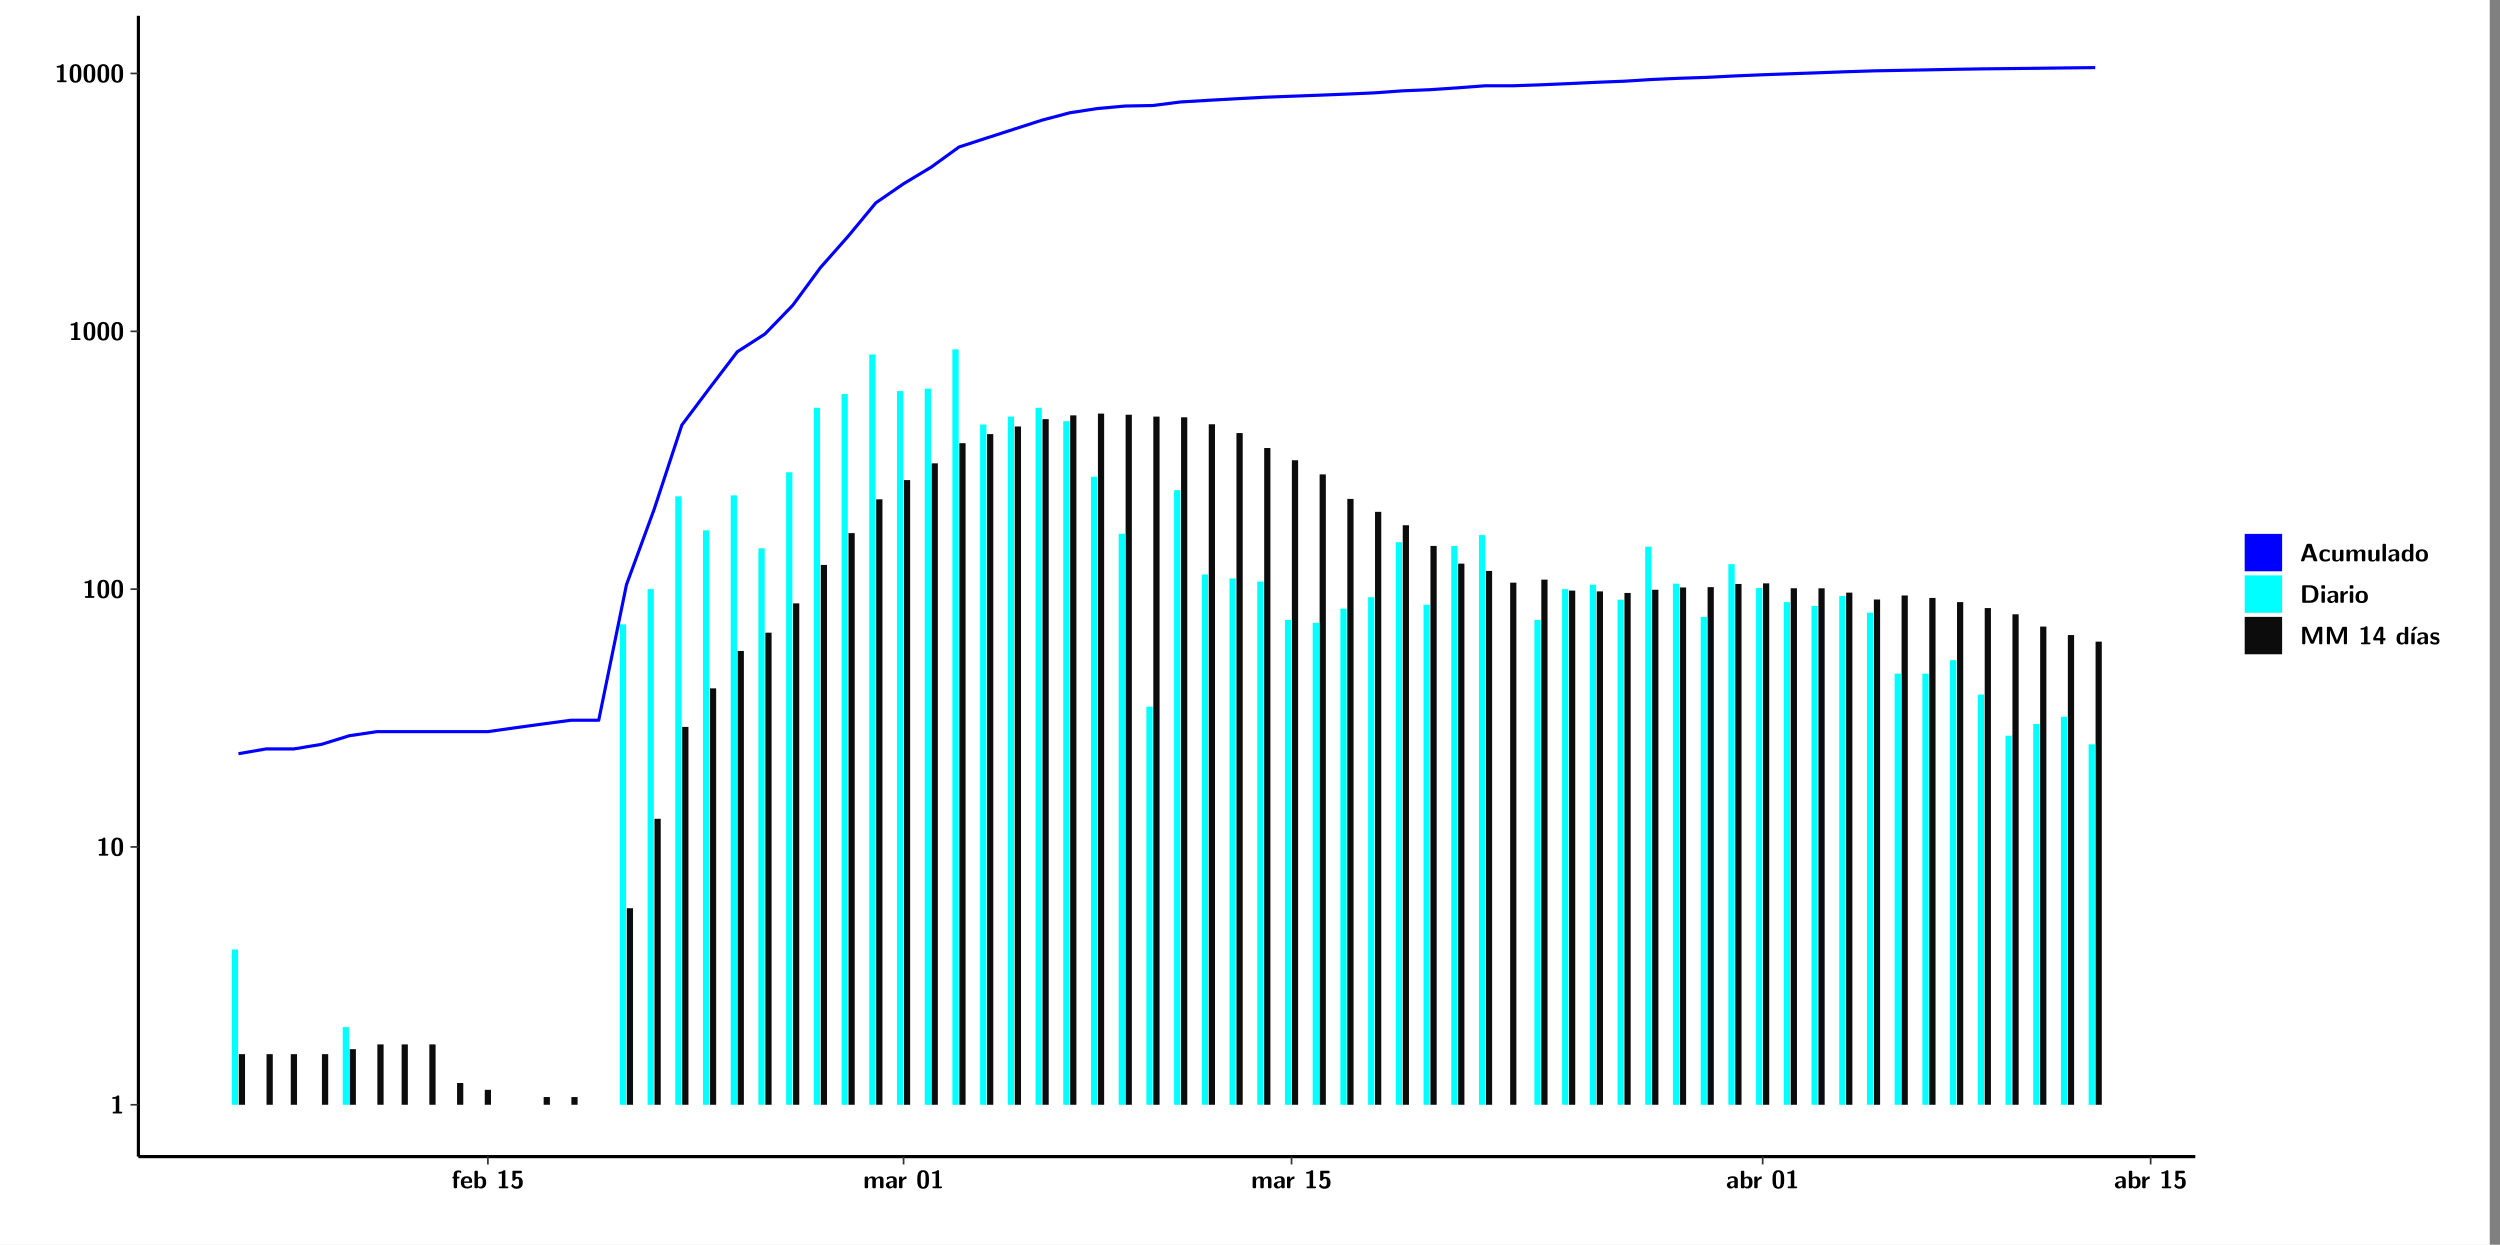 <?xml version="1.0" encoding="UTF-8"?>
<svg xmlns="http://www.w3.org/2000/svg" xmlns:xlink="http://www.w3.org/1999/xlink" width="867.653pt" height="432pt" viewBox="0 0 867.653 432" version="1.1">
<rect x="0" y="0" width="867.653" height="432" fill="#808080" stroke="none"/>
<defs>
<g>
<symbol overflow="visible" id="glyph0-0">
<path style="stroke:none;" d=""/>
</symbol>
<symbol overflow="visible" id="glyph0-1">
<path style="stroke:none;" d="M 3.109 -5.859 C 3.109 -6.016 3.109 -6.281 2.719 -6.281 C 2.547 -6.281 2.516 -6.266 2.406 -6.156 C 2.25 -6.016 1.922 -5.688 1.047 -5.672 C 0.891 -5.672 0.672 -5.609 0.672 -5.359 C 0.672 -5.047 0.969 -5.047 1.094 -5.047 C 1.344 -5.047 1.656 -5.078 1.906 -5.156 L 1.906 -0.625 L 1.234 -0.625 C 1.109 -0.625 0.812 -0.625 0.812 -0.312 C 0.812 0 1.109 0 1.234 0 L 3.719 0 C 3.828 0 4.141 0 4.141 -0.312 C 4.141 -0.625 3.828 -0.625 3.719 -0.625 L 3.109 -0.625 Z M 3.109 -5.859 "/>
</symbol>
<symbol overflow="visible" id="glyph0-2">
<path style="stroke:none;" d="M 4.438 -3 C 4.438 -4.203 4.438 -6.281 2.406 -6.281 C 0.375 -6.281 0.375 -4.219 0.375 -3 C 0.375 -1.812 0.375 0.188 2.406 0.188 C 4.438 0.188 4.438 -1.781 4.438 -3 Z M 2.406 -0.438 C 1.75 -0.438 1.656 -1.25 1.625 -1.484 C 1.562 -1.953 1.562 -2.766 1.562 -3.125 C 1.562 -3.641 1.562 -4.203 1.625 -4.641 C 1.641 -4.875 1.734 -5.641 2.406 -5.641 C 3.047 -5.641 3.156 -4.906 3.188 -4.734 C 3.25 -4.281 3.25 -3.594 3.25 -3.125 C 3.25 -2.625 3.25 -1.953 3.188 -1.469 C 3.156 -1.234 3.062 -0.438 2.406 -0.438 Z M 2.406 -0.438 "/>
</symbol>
<symbol overflow="visible" id="glyph0-3">
<path style="stroke:none;" d="M 1.922 -3.391 L 2.344 -3.391 C 2.453 -3.391 2.766 -3.391 2.766 -3.703 C 2.766 -4.016 2.453 -4.016 2.344 -4.016 L 1.891 -4.016 L 1.891 -4.969 C 1.891 -5.203 1.891 -5.547 2.469 -5.547 C 2.75 -5.547 2.922 -5.469 3.094 -5.297 C 3.156 -5.234 3.188 -5.219 3.219 -5.219 C 3.344 -5.219 3.344 -5.297 3.344 -5.438 L 3.344 -5.844 C 3.344 -6.062 3.328 -6.062 3.031 -6.125 C 2.781 -6.188 2.594 -6.188 2.469 -6.188 C 1.812 -6.188 0.75 -6.031 0.75 -4.719 L 0.75 -4.016 C 0.562 -4.016 0.266 -4.016 0.266 -3.703 C 0.266 -3.391 0.562 -3.391 0.75 -3.391 L 0.75 -0.422 C 0.75 -0.109 0.844 0 1.172 0 L 1.5 0 C 1.828 0 1.922 -0.109 1.922 -0.422 Z M 1.922 -3.391 "/>
</symbol>
<symbol overflow="visible" id="glyph0-4">
<path style="stroke:none;" d="M 3.781 -1.875 C 3.984 -1.875 4.203 -1.891 4.203 -2.281 C 4.203 -3.406 3.672 -4.156 2.359 -4.156 C 0.969 -4.156 0.266 -3.375 0.266 -2.047 C 0.266 -0.609 1.109 0.094 2.484 0.094 C 2.812 0.094 3.312 0.047 3.891 -0.234 C 4.078 -0.328 4.141 -0.359 4.141 -0.469 C 4.141 -0.531 4.125 -0.781 4.109 -0.844 C 4.078 -1.125 4.062 -1.125 3.984 -1.125 C 3.953 -1.125 3.938 -1.125 3.844 -1.047 C 3.328 -0.594 2.797 -0.531 2.516 -0.531 C 1.531 -0.531 1.422 -1.312 1.391 -1.875 Z M 1.406 -2.344 C 1.422 -2.875 1.609 -3.531 2.359 -3.531 C 3.062 -3.531 3.203 -3.031 3.219 -2.344 Z M 1.406 -2.344 "/>
</symbol>
<symbol overflow="visible" id="glyph0-5">
<path style="stroke:none;" d="M 1.703 -5.656 C 1.703 -5.938 1.641 -6.078 1.281 -6.078 L 0.953 -6.078 C 0.641 -6.078 0.531 -5.984 0.531 -5.656 L 0.531 -0.422 C 0.531 -0.109 0.625 0 0.953 0 L 1.312 0 C 1.453 0 1.719 0 1.734 -0.344 C 2.125 0.094 2.578 0.094 2.719 0.094 C 4.578 0.094 4.578 -1.594 4.578 -2.031 C 4.578 -2.453 4.578 -4.109 2.938 -4.109 C 2.219 -4.109 1.781 -3.703 1.703 -3.625 Z M 1.734 -3.172 C 1.844 -3.281 2.109 -3.484 2.5 -3.484 C 3.391 -3.484 3.391 -2.672 3.391 -2.016 C 3.391 -1.375 3.391 -0.531 2.406 -0.531 C 2.047 -0.531 1.828 -0.75 1.734 -0.875 Z M 1.734 -3.172 "/>
</symbol>
<symbol overflow="visible" id="glyph0-6">
<path style="stroke:none;" d="M 1.859 -5.203 L 3.578 -5.203 C 4 -5.203 4 -5.406 4 -5.641 C 4 -5.875 4 -6.078 3.578 -6.078 L 1.141 -6.078 C 0.875 -6.078 0.734 -6.031 0.734 -5.688 L 0.734 -3 C 0.734 -2.609 0.922 -2.594 1.172 -2.594 C 1.391 -2.594 1.469 -2.594 1.594 -2.812 C 1.812 -3.141 2.109 -3.328 2.469 -3.328 C 3.047 -3.328 3.047 -2.656 3.047 -1.969 C 3.047 -1.297 3.047 -0.625 2.125 -0.625 C 1.844 -0.625 1.25 -0.703 0.906 -1.406 C 0.875 -1.453 0.844 -1.5 0.781 -1.5 C 0.719 -1.5 0.703 -1.469 0.656 -1.391 C 0.531 -1.188 0.328 -0.891 0.328 -0.828 C 0.328 -0.75 0.891 0.188 2.141 0.188 C 3.562 0.188 4.328 -0.516 4.328 -1.938 C 4.328 -3.094 3.844 -3.953 2.5 -3.953 C 2.281 -3.953 2.078 -3.922 1.859 -3.844 Z M 1.859 -5.203 "/>
</symbol>
<symbol overflow="visible" id="glyph0-7">
<path style="stroke:none;" d="M 7.062 -2.844 C 7.062 -3.75 6.672 -4.109 5.781 -4.109 C 5.156 -4.109 4.688 -3.828 4.359 -3.25 C 4.219 -4.078 3.484 -4.109 3.109 -4.109 C 2.938 -4.109 2.578 -4.109 2.188 -3.828 C 1.906 -3.625 1.734 -3.344 1.672 -3.203 L 1.672 -3.641 C 1.672 -3.922 1.609 -4.062 1.25 -4.062 L 0.953 -4.062 C 0.625 -4.062 0.531 -3.969 0.531 -3.641 L 0.531 -0.422 C 0.531 -0.109 0.625 0 0.953 0 L 1.297 0 C 1.625 0 1.719 -0.109 1.719 -0.422 L 1.719 -2.359 C 1.719 -3.141 2.25 -3.484 2.688 -3.484 C 3.109 -3.484 3.203 -3.297 3.203 -2.828 L 3.203 -0.422 C 3.203 -0.109 3.297 0 3.625 0 L 3.969 0 C 4.297 0 4.391 -0.109 4.391 -0.422 L 4.391 -2.359 C 4.391 -3.141 4.922 -3.484 5.359 -3.484 C 5.781 -3.484 5.875 -3.297 5.875 -2.828 L 5.875 -0.422 C 5.875 -0.109 5.969 0 6.297 0 L 6.641 0 C 6.984 0 7.062 -0.109 7.062 -0.422 Z M 7.062 -2.844 "/>
</symbol>
<symbol overflow="visible" id="glyph0-8">
<path style="stroke:none;" d="M 4.062 -2.766 C 4.062 -4.156 2.734 -4.156 2.297 -4.156 C 1.891 -4.156 1.453 -4.125 0.859 -3.891 C 0.672 -3.797 0.625 -3.781 0.625 -3.688 C 0.625 -3.625 0.688 -3.109 0.688 -3.047 C 0.703 -2.984 0.75 -2.938 0.812 -2.938 C 0.844 -2.938 0.875 -2.969 0.906 -3 C 1.281 -3.391 1.719 -3.578 2.266 -3.578 C 2.734 -3.578 2.875 -3.297 2.875 -2.781 L 2.875 -2.469 C 2.562 -2.469 0.266 -2.453 0.266 -1.172 C 0.266 -0.547 0.766 0.094 1.531 0.094 C 1.828 0.094 2.484 0.016 2.906 -0.594 L 2.906 -0.422 C 2.906 -0.141 2.969 0 3.328 0 L 3.641 0 C 3.984 0 4.062 -0.109 4.062 -0.422 Z M 2.875 -1.344 C 2.875 -0.531 2.047 -0.531 2.016 -0.531 C 1.641 -0.531 1.406 -0.844 1.406 -1.188 C 1.406 -2.047 2.625 -2.109 2.875 -2.109 Z M 2.875 -1.344 "/>
</symbol>
<symbol overflow="visible" id="glyph0-9">
<path style="stroke:none;" d="M 1.703 -2.016 C 1.703 -2.844 2.391 -3.188 2.938 -3.219 C 3.109 -3.234 3.125 -3.234 3.125 -3.469 L 3.125 -3.875 C 3.125 -4.047 3.125 -4.109 2.969 -4.109 C 2.719 -4.109 2.078 -4.031 1.672 -3.078 L 1.656 -3.078 L 1.656 -3.641 C 1.656 -3.922 1.594 -4.062 1.234 -4.062 L 0.953 -4.062 C 0.641 -4.062 0.531 -3.969 0.531 -3.641 L 0.531 -0.422 C 0.531 -0.109 0.625 0 0.953 0 L 1.281 0 C 1.609 0 1.703 -0.109 1.703 -0.422 Z M 1.703 -2.016 "/>
</symbol>
<symbol overflow="visible" id="glyph0-10">
<path style="stroke:none;" d="M 4.156 -5.703 C 4.031 -6.078 3.766 -6.078 3.594 -6.078 L 2.828 -6.078 C 2.641 -6.078 2.391 -6.078 2.266 -5.703 L 0.406 -0.406 C 0.375 -0.297 0.375 -0.281 0.375 -0.234 C 0.375 0 0.594 0 0.703 0 L 1.031 0 C 1.188 0 1.453 0 1.578 -0.344 L 1.922 -1.328 L 4.344 -1.328 L 4.641 -0.484 C 4.75 -0.172 4.812 0 5.234 0 L 5.703 0 C 5.828 0 6.047 0 6.047 -0.234 C 6.047 -0.281 6.047 -0.297 6 -0.406 Z M 2.812 -3.938 C 2.938 -4.328 3.062 -4.656 3.125 -4.969 L 3.141 -4.969 C 3.188 -4.766 3.188 -4.75 3.25 -4.547 L 4.078 -2.078 L 2.188 -2.078 Z M 2.812 -3.938 "/>
</symbol>
<symbol overflow="visible" id="glyph0-11">
<path style="stroke:none;" d="M 4 -0.438 C 4 -0.531 3.969 -0.938 3.953 -1.047 C 3.953 -1.078 3.938 -1.172 3.844 -1.172 C 3.812 -1.172 3.797 -1.172 3.703 -1.078 C 3.562 -0.953 3.141 -0.594 2.422 -0.594 C 1.516 -0.594 1.516 -1.469 1.516 -2.031 C 1.516 -2.75 1.562 -3.484 2.453 -3.484 C 3.031 -3.484 3.266 -3.344 3.578 -3.078 C 3.688 -2.984 3.703 -2.984 3.734 -2.984 C 3.828 -2.984 3.844 -3.062 3.844 -3.094 C 3.859 -3.172 3.953 -3.656 3.953 -3.703 C 3.953 -3.781 3.891 -3.812 3.75 -3.891 C 3.328 -4.078 3.062 -4.156 2.453 -4.156 C 1.141 -4.156 0.328 -3.547 0.328 -2.016 C 0.328 -0.562 1.078 0.094 2.406 0.094 C 2.641 0.094 3.172 0.094 3.75 -0.203 C 4 -0.344 4 -0.344 4 -0.438 Z M 4 -0.438 "/>
</symbol>
<symbol overflow="visible" id="glyph0-12">
<path style="stroke:none;" d="M 4.391 -3.594 C 4.391 -3.875 4.328 -4.016 3.969 -4.016 L 3.609 -4.016 C 3.281 -4.016 3.188 -3.906 3.188 -3.594 L 3.188 -1.516 C 3.188 -0.938 2.891 -0.438 2.266 -0.438 C 1.766 -0.438 1.719 -0.562 1.719 -1.031 L 1.719 -3.594 C 1.719 -3.875 1.656 -4.016 1.297 -4.016 L 0.953 -4.016 C 0.625 -4.016 0.531 -3.922 0.531 -3.594 L 0.531 -1.109 C 0.531 -0.172 1.031 0.094 1.953 0.094 C 2.188 0.094 2.812 0.094 3.219 -0.656 L 3.219 -0.422 C 3.219 -0.141 3.281 0 3.641 0 L 3.969 0 C 4.297 0 4.391 -0.109 4.391 -0.422 Z M 4.391 -3.594 "/>
</symbol>
<symbol overflow="visible" id="glyph0-13">
<path style="stroke:none;" d="M 1.703 -5.656 C 1.703 -5.938 1.641 -6.078 1.281 -6.078 L 0.953 -6.078 C 0.641 -6.078 0.531 -5.984 0.531 -5.656 L 0.531 -0.422 C 0.531 -0.109 0.625 0 0.953 0 L 1.281 0 C 1.609 0 1.703 -0.109 1.703 -0.422 Z M 1.703 -5.656 "/>
</symbol>
<symbol overflow="visible" id="glyph0-14">
<path style="stroke:none;" d="M 4.375 -5.656 C 4.375 -5.938 4.312 -6.078 3.953 -6.078 L 3.625 -6.078 C 3.297 -6.078 3.203 -5.969 3.203 -5.656 L 3.203 -3.672 C 2.812 -4.047 2.375 -4.109 2.109 -4.109 C 0.328 -4.109 0.328 -2.422 0.328 -2 C 0.328 -1.594 0.328 0.094 2.062 0.094 C 2.422 0.094 2.812 -0.016 3.188 -0.406 C 3.188 -0.094 3.297 0 3.609 0 L 3.953 0 C 4.281 0 4.375 -0.109 4.375 -0.422 Z M 3.188 -1.094 C 3.188 -0.953 3.188 -0.875 2.922 -0.688 C 2.703 -0.547 2.5 -0.531 2.406 -0.531 C 1.516 -0.531 1.516 -1.344 1.516 -2 C 1.516 -2.656 1.516 -3.484 2.5 -3.484 C 2.75 -3.484 2.984 -3.391 3.188 -3.203 Z M 3.188 -1.094 "/>
</symbol>
<symbol overflow="visible" id="glyph0-15">
<path style="stroke:none;" d="M 4.547 -1.969 C 4.547 -3.406 3.844 -4.156 2.406 -4.156 C 0.953 -4.156 0.266 -3.391 0.266 -1.969 C 0.266 -0.547 1.031 0.094 2.406 0.094 C 3.781 0.094 4.547 -0.531 4.547 -1.969 Z M 2.406 -0.594 C 1.469 -0.594 1.469 -1.375 1.469 -2.078 C 1.469 -2.75 1.469 -3.531 2.406 -3.531 C 3.344 -3.531 3.344 -2.766 3.344 -2.078 C 3.344 -1.391 3.344 -0.594 2.406 -0.594 Z M 2.406 -0.594 "/>
</symbol>
<symbol overflow="visible" id="glyph0-16">
<path style="stroke:none;" d="M 1.219 -6.078 C 0.906 -6.078 0.797 -5.984 0.797 -5.656 L 0.797 -0.422 C 0.797 -0.109 0.891 0 1.219 0 L 3.531 0 C 5.672 0 6.422 -1.281 6.422 -3 C 6.422 -3.688 6.297 -4.547 5.812 -5.156 C 5.156 -5.984 4.109 -6.078 3.531 -6.078 Z M 2.062 -0.75 L 2.062 -5.328 L 3.188 -5.328 C 5.078 -5.328 5.156 -3.984 5.156 -3 C 5.156 -2 5.062 -0.75 3.188 -0.75 Z M 2.062 -0.75 "/>
</symbol>
<symbol overflow="visible" id="glyph0-17">
<path style="stroke:none;" d="M 0.891 -6.094 C 0.609 -6.094 0.469 -6.047 0.469 -5.688 L 0.469 -5.281 C 0.469 -5 0.562 -4.891 0.891 -4.891 L 1.344 -4.891 C 1.766 -4.891 1.766 -5.078 1.766 -5.484 C 1.766 -5.906 1.766 -6.094 1.344 -6.094 Z M 1.703 -3.594 C 1.703 -3.875 1.641 -4.016 1.281 -4.016 L 0.953 -4.016 C 0.641 -4.016 0.531 -3.922 0.531 -3.594 L 0.531 -0.422 C 0.531 -0.109 0.625 0 0.953 0 L 1.281 0 C 1.609 0 1.703 -0.109 1.703 -0.422 Z M 1.703 -3.594 "/>
</symbol>
<symbol overflow="visible" id="glyph0-18">
<path style="stroke:none;" d="M 4.859 -2.859 C 4.688 -2.422 4.359 -1.609 4.281 -1.312 C 4.203 -1.625 3.844 -2.484 3.656 -2.953 L 2.531 -5.719 C 2.391 -6.078 2.109 -6.078 1.953 -6.078 L 1.219 -6.078 C 0.906 -6.078 0.797 -5.984 0.797 -5.656 L 0.797 -0.422 C 0.797 -0.109 0.891 0 1.219 0 L 1.453 0 C 1.781 0 1.875 -0.109 1.875 -0.422 L 1.875 -4.953 L 1.891 -4.953 C 1.984 -4.562 2.375 -3.578 2.578 -3.062 L 3.609 -0.562 C 3.766 -0.188 3.969 -0.188 4.266 -0.188 C 4.562 -0.188 4.781 -0.188 4.938 -0.562 L 6.062 -3.328 C 6.141 -3.531 6.625 -4.719 6.672 -4.953 L 6.688 -4.953 L 6.688 -0.422 C 6.688 -0.141 6.75 0 7.109 0 L 7.344 0 C 7.672 0 7.766 -0.109 7.766 -0.422 L 7.766 -5.656 C 7.766 -5.938 7.703 -6.078 7.344 -6.078 L 6.609 -6.078 C 6.391 -6.078 6.172 -6.062 6.016 -5.703 Z M 4.859 -2.859 "/>
</symbol>
<symbol overflow="visible" id="glyph0-19">
<path style="stroke:none;" d="M 0.344 -2.297 C 0.266 -2.172 0.266 -2.141 0.266 -1.984 L 0.266 -1.766 C 0.266 -1.484 0.328 -1.344 0.688 -1.344 L 2.672 -1.344 L 2.672 -0.422 C 2.672 -0.141 2.719 0 3.078 0 L 3.328 0 C 3.656 0 3.75 -0.109 3.75 -0.422 L 3.75 -1.344 L 4.125 -1.344 C 4.391 -1.344 4.547 -1.406 4.547 -1.75 C 4.547 -2.078 4.422 -2.172 4.125 -2.172 L 3.75 -2.172 L 3.75 -5.656 C 3.75 -5.984 3.656 -6.078 3.328 -6.078 L 2.688 -6.078 C 2.531 -6.078 2.391 -6.078 2.281 -5.875 Z M 1.188 -2.172 C 2.578 -4.75 2.672 -5.016 2.703 -5.156 L 2.719 -5.156 L 2.719 -2.172 Z M 1.188 -2.172 "/>
</symbol>
<symbol overflow="visible" id="glyph0-20">
<path style="stroke:none;" d="M 3.906 -5.844 C 3.953 -5.875 4 -5.922 4 -5.969 C 4 -6.078 3.906 -6.078 3.766 -6.078 L 3.047 -6.078 C 2.875 -6.078 2.859 -6.078 2.781 -5.984 L 2.031 -4.953 C 1.953 -4.859 1.953 -4.844 1.953 -4.828 C 1.953 -4.703 2.047 -4.703 2.188 -4.703 L 2.516 -4.703 Z M 3.906 -5.844 "/>
</symbol>
<symbol overflow="visible" id="glyph0-21">
<path style="stroke:none;" d="M 1.703 -3.594 C 1.703 -3.875 1.641 -4.016 1.281 -4.016 L 0.953 -4.016 C 0.641 -4.016 0.531 -3.922 0.531 -3.594 L 0.531 -0.422 C 0.531 -0.109 0.625 0 0.953 0 L 1.281 0 C 1.609 0 1.703 -0.109 1.703 -0.422 Z M 1.703 -3.594 "/>
</symbol>
<symbol overflow="visible" id="glyph0-22">
<path style="stroke:none;" d="M 3.469 -1.234 C 3.469 -1.734 3.203 -2.031 3.047 -2.172 C 2.703 -2.484 2.391 -2.547 2.031 -2.609 C 1.547 -2.703 1.188 -2.766 1.188 -3.109 C 1.188 -3.469 1.484 -3.547 1.828 -3.547 C 2.406 -3.547 2.719 -3.328 2.953 -3.125 C 3.047 -3.047 3.062 -3.047 3.094 -3.047 C 3.188 -3.047 3.203 -3.125 3.203 -3.156 C 3.219 -3.219 3.312 -3.719 3.312 -3.766 C 3.312 -3.906 2.844 -4.031 2.75 -4.062 C 2.406 -4.156 2.125 -4.156 1.891 -4.156 C 1.5 -4.156 0.328 -4.156 0.328 -2.906 C 0.328 -2.484 0.516 -2.219 0.75 -2 C 1.062 -1.734 1.406 -1.672 1.906 -1.562 C 2.156 -1.531 2.609 -1.453 2.609 -1.062 C 2.609 -0.656 2.266 -0.594 1.922 -0.594 C 1.531 -0.594 1.047 -0.703 0.625 -1.188 C 0.594 -1.234 0.562 -1.266 0.516 -1.266 C 0.422 -1.266 0.406 -1.188 0.391 -1.125 C 0.375 -1.016 0.266 -0.516 0.266 -0.422 C 0.266 -0.266 0.922 -0.062 0.922 -0.047 C 1.406 0.094 1.766 0.094 1.922 0.094 C 2.359 0.094 3.469 0.062 3.469 -1.234 Z M 3.469 -1.234 "/>
</symbol>
</g>
<clipPath id="clip1">
  <path d="M 0 0 L 864.012 0 L 864.012 432 L 0 432 Z M 0 0 "/>
</clipPath>
<clipPath id="clip2">
  <path d="M 48.031 5.473 L 761.902 5.473 L 761.902 401.414 L 48.031 401.414 Z M 48.031 5.473 "/>
</clipPath>
</defs>
<g id="surface1">
<g clip-path="url(#clip1)" clip-rule="nonzero">
<path style="fill-rule:nonzero;fill:rgb(100%,100%,100%);fill-opacity:1;stroke-width:0.598;stroke-linecap:round;stroke-linejoin:round;stroke:rgb(100%,100%,100%);stroke-opacity:1;stroke-miterlimit:10;" d="M 0 0 L 0 432.004 L 864.012 432.004 L 864.012 0 Z M 0 0 " transform="matrix(1,0,0,-1,0,432)"/>
</g>
<g clip-path="url(#clip2)" clip-rule="nonzero">
<path style=" stroke:none;fill-rule:nonzero;fill:rgb(100%,100%,100%);fill-opacity:1;" d="M 48.031 401.414 L 48.031 5.473 L 761.902 5.473 L 761.902 401.414 Z M 48.031 401.414 "/>
</g>
<path style=" stroke:none;fill-rule:nonzero;fill:rgb(0%,100%,100%);fill-opacity:1;" d="M 80.48 383.422 L 80.48 329.543 L 82.641 329.543 L 82.641 383.422 Z M 80.48 383.422 "/>
<path style=" stroke:none;fill-rule:nonzero;fill:rgb(4.999%,4.999%,4.999%);fill-opacity:1;" d="M 82.879 383.422 L 82.879 365.855 L 85.043 365.855 L 85.043 383.422 Z M 82.879 383.422 "/>
<path style=" stroke:none;fill-rule:nonzero;fill:rgb(4.999%,4.999%,4.999%);fill-opacity:1;" d="M 92.504 383.422 L 92.504 365.855 L 94.668 365.855 L 94.668 383.422 Z M 92.504 383.422 "/>
<path style=" stroke:none;fill-rule:nonzero;fill:rgb(4.999%,4.999%,4.999%);fill-opacity:1;" d="M 100.914 383.422 L 100.914 365.855 L 103.086 365.855 L 103.086 383.422 Z M 100.914 383.422 "/>
<path style=" stroke:none;fill-rule:nonzero;fill:rgb(4.999%,4.999%,4.999%);fill-opacity:1;" d="M 111.734 383.422 L 111.734 365.855 L 113.906 365.855 L 113.906 383.422 Z M 111.734 383.422 "/>
<path style=" stroke:none;fill-rule:nonzero;fill:rgb(0%,100%,100%);fill-opacity:1;" d="M 118.945 383.422 L 118.945 356.48 L 121.117 356.48 L 121.117 383.422 Z M 118.945 383.422 "/>
<path style=" stroke:none;fill-rule:nonzero;fill:rgb(4.999%,4.999%,4.999%);fill-opacity:1;" d="M 121.355 383.422 L 121.355 364.125 L 123.52 364.125 L 123.52 383.422 Z M 121.355 383.422 "/>
<path style=" stroke:none;fill-rule:nonzero;fill:rgb(4.999%,4.999%,4.999%);fill-opacity:1;" d="M 130.969 383.422 L 130.969 362.469 L 133.133 362.469 L 133.133 383.422 Z M 130.969 383.422 "/>
<path style=" stroke:none;fill-rule:nonzero;fill:rgb(4.999%,4.999%,4.999%);fill-opacity:1;" d="M 139.391 383.422 L 139.391 362.469 L 141.551 362.469 L 141.551 383.422 Z M 139.391 383.422 "/>
<path style=" stroke:none;fill-rule:nonzero;fill:rgb(4.999%,4.999%,4.999%);fill-opacity:1;" d="M 149.004 383.422 L 149.004 362.469 L 151.176 362.469 L 151.176 383.422 Z M 149.004 383.422 "/>
<path style=" stroke:none;fill-rule:nonzero;fill:rgb(4.999%,4.999%,4.999%);fill-opacity:1;" d="M 158.629 383.422 L 158.629 375.871 L 160.789 375.871 L 160.789 383.422 Z M 158.629 383.422 "/>
<path style=" stroke:none;fill-rule:nonzero;fill:rgb(4.999%,4.999%,4.999%);fill-opacity:1;" d="M 168.242 383.422 L 168.242 378.23 L 170.402 378.23 L 170.402 383.422 Z M 168.242 383.422 "/>
<path style=" stroke:none;fill-rule:nonzero;fill:rgb(4.999%,4.999%,4.999%);fill-opacity:1;" d="M 188.684 383.422 L 188.684 380.742 L 190.848 380.742 L 190.848 383.422 Z M 188.684 383.422 "/>
<path style=" stroke:none;fill-rule:nonzero;fill:rgb(4.999%,4.999%,4.999%);fill-opacity:1;" d="M 198.301 383.422 L 198.301 380.742 L 200.461 380.742 L 200.461 383.422 Z M 198.301 383.422 "/>
<path style=" stroke:none;fill-rule:nonzero;fill:rgb(0%,100%,100%);fill-opacity:1;" d="M 215.125 383.422 L 215.125 216.695 L 217.297 216.695 L 217.297 383.422 Z M 215.125 383.422 "/>
<path style=" stroke:none;fill-rule:nonzero;fill:rgb(4.999%,4.999%,4.999%);fill-opacity:1;" d="M 217.535 383.422 L 217.535 315.207 L 219.699 315.207 L 219.699 383.422 Z M 217.535 383.422 "/>
<path style=" stroke:none;fill-rule:nonzero;fill:rgb(0%,100%,100%);fill-opacity:1;" d="M 224.75 383.422 L 224.75 204.461 L 226.91 204.461 L 226.91 383.422 Z M 224.75 383.422 "/>
<path style=" stroke:none;fill-rule:nonzero;fill:rgb(4.999%,4.999%,4.999%);fill-opacity:1;" d="M 227.152 383.422 L 227.152 284.172 L 229.312 284.172 L 229.312 383.422 Z M 227.152 383.422 "/>
<path style=" stroke:none;fill-rule:nonzero;fill:rgb(0%,100%,100%);fill-opacity:1;" d="M 234.363 383.422 L 234.363 172.262 L 236.527 172.262 L 236.527 383.422 Z M 234.363 383.422 "/>
<path style=" stroke:none;fill-rule:nonzero;fill:rgb(4.999%,4.999%,4.999%);fill-opacity:1;" d="M 236.773 383.422 L 236.773 252.281 L 238.938 252.281 L 238.938 383.422 Z M 236.773 383.422 "/>
<path style=" stroke:none;fill-rule:nonzero;fill:rgb(0%,100%,100%);fill-opacity:1;" d="M 243.988 383.422 L 243.988 184.066 L 246.148 184.066 L 246.148 383.422 Z M 243.988 383.422 "/>
<path style=" stroke:none;fill-rule:nonzero;fill:rgb(4.999%,4.999%,4.999%);fill-opacity:1;" d="M 246.391 383.422 L 246.391 238.902 L 248.551 238.902 L 248.551 383.422 Z M 246.391 383.422 "/>
<path style=" stroke:none;fill-rule:nonzero;fill:rgb(0%,100%,100%);fill-opacity:1;" d="M 253.602 383.422 L 253.602 171.922 L 255.766 171.922 L 255.766 383.422 Z M 253.602 383.422 "/>
<path style=" stroke:none;fill-rule:nonzero;fill:rgb(4.999%,4.999%,4.999%);fill-opacity:1;" d="M 256.004 383.422 L 256.004 225.922 L 258.176 225.922 L 258.176 383.422 Z M 256.004 383.422 "/>
<path style=" stroke:none;fill-rule:nonzero;fill:rgb(0%,100%,100%);fill-opacity:1;" d="M 263.215 383.422 L 263.215 190.293 L 265.387 190.293 L 265.387 383.422 Z M 263.215 383.422 "/>
<path style=" stroke:none;fill-rule:nonzero;fill:rgb(4.999%,4.999%,4.999%);fill-opacity:1;" d="M 265.629 383.422 L 265.629 219.574 L 267.789 219.574 L 267.789 383.422 Z M 265.629 383.422 "/>
<path style=" stroke:none;fill-rule:nonzero;fill:rgb(0%,100%,100%);fill-opacity:1;" d="M 272.84 383.422 L 272.84 163.902 L 275.004 163.902 L 275.004 383.422 Z M 272.84 383.422 "/>
<path style=" stroke:none;fill-rule:nonzero;fill:rgb(4.999%,4.999%,4.999%);fill-opacity:1;" d="M 275.242 383.422 L 275.242 209.402 L 277.402 209.402 L 277.402 383.422 Z M 275.242 383.422 "/>
<path style=" stroke:none;fill-rule:nonzero;fill:rgb(0%,100%,100%);fill-opacity:1;" d="M 282.453 383.422 L 282.453 141.535 L 284.617 141.535 L 284.617 383.422 Z M 282.453 383.422 "/>
<path style=" stroke:none;fill-rule:nonzero;fill:rgb(4.999%,4.999%,4.999%);fill-opacity:1;" d="M 284.867 383.422 L 284.867 196.062 L 287.027 196.062 L 287.027 383.422 Z M 284.867 383.422 "/>
<path style=" stroke:none;fill-rule:nonzero;fill:rgb(0%,100%,100%);fill-opacity:1;" d="M 292.078 383.422 L 292.078 136.762 L 294.242 136.762 L 294.242 383.422 Z M 292.078 383.422 "/>
<path style=" stroke:none;fill-rule:nonzero;fill:rgb(4.999%,4.999%,4.999%);fill-opacity:1;" d="M 294.48 383.422 L 294.48 185.023 L 296.641 185.023 L 296.641 383.422 Z M 294.48 383.422 "/>
<path style=" stroke:none;fill-rule:nonzero;fill:rgb(0%,100%,100%);fill-opacity:1;" d="M 301.691 383.422 L 301.691 123.023 L 303.855 123.023 L 303.855 383.422 Z M 301.691 383.422 "/>
<path style=" stroke:none;fill-rule:nonzero;fill:rgb(4.999%,4.999%,4.999%);fill-opacity:1;" d="M 304.094 383.422 L 304.094 173.297 L 306.266 173.297 L 306.266 383.422 Z M 304.094 383.422 "/>
<path style=" stroke:none;fill-rule:nonzero;fill:rgb(0%,100%,100%);fill-opacity:1;" d="M 311.305 383.422 L 311.305 135.746 L 313.477 135.746 L 313.477 383.422 Z M 311.305 383.422 "/>
<path style=" stroke:none;fill-rule:nonzero;fill:rgb(4.999%,4.999%,4.999%);fill-opacity:1;" d="M 313.719 383.422 L 313.719 166.621 L 315.879 166.621 L 315.879 383.422 Z M 313.719 383.422 "/>
<path style=" stroke:none;fill-rule:nonzero;fill:rgb(0%,100%,100%);fill-opacity:1;" d="M 320.93 383.422 L 320.93 134.898 L 323.094 134.898 L 323.094 383.422 Z M 320.93 383.422 "/>
<path style=" stroke:none;fill-rule:nonzero;fill:rgb(4.999%,4.999%,4.999%);fill-opacity:1;" d="M 323.332 383.422 L 323.332 160.812 L 325.492 160.812 L 325.492 383.422 Z M 323.332 383.422 "/>
<path style=" stroke:none;fill-rule:nonzero;fill:rgb(0%,100%,100%);fill-opacity:1;" d="M 330.543 383.422 L 330.543 121.25 L 332.707 121.25 L 332.707 383.422 Z M 330.543 383.422 "/>
<path style=" stroke:none;fill-rule:nonzero;fill:rgb(4.999%,4.999%,4.999%);fill-opacity:1;" d="M 332.957 383.422 L 332.957 153.809 L 335.117 153.809 L 335.117 383.422 Z M 332.957 383.422 "/>
<path style=" stroke:none;fill-rule:nonzero;fill:rgb(0%,100%,100%);fill-opacity:1;" d="M 340.168 383.422 L 340.168 147.332 L 342.332 147.332 L 342.332 383.422 Z M 340.168 383.422 "/>
<path style=" stroke:none;fill-rule:nonzero;fill:rgb(4.999%,4.999%,4.999%);fill-opacity:1;" d="M 342.57 383.422 L 342.57 150.66 L 344.73 150.66 L 344.73 383.422 Z M 342.57 383.422 "/>
<path style=" stroke:none;fill-rule:nonzero;fill:rgb(0%,100%,100%);fill-opacity:1;" d="M 349.781 383.422 L 349.781 144.574 L 351.945 144.574 L 351.945 383.422 Z M 349.781 383.422 "/>
<path style=" stroke:none;fill-rule:nonzero;fill:rgb(4.999%,4.999%,4.999%);fill-opacity:1;" d="M 352.184 383.422 L 352.184 148.012 L 354.355 148.012 L 354.355 383.422 Z M 352.184 383.422 "/>
<path style=" stroke:none;fill-rule:nonzero;fill:rgb(0%,100%,100%);fill-opacity:1;" d="M 359.398 383.422 L 359.398 141.535 L 361.57 141.535 L 361.57 383.422 Z M 359.398 383.422 "/>
<path style=" stroke:none;fill-rule:nonzero;fill:rgb(4.999%,4.999%,4.999%);fill-opacity:1;" d="M 361.809 383.422 L 361.809 145.473 L 363.969 145.473 L 363.969 383.422 Z M 361.809 383.422 "/>
<path style=" stroke:none;fill-rule:nonzero;fill:rgb(0%,100%,100%);fill-opacity:1;" d="M 369.02 383.422 L 369.02 146.188 L 371.184 146.188 L 371.184 383.422 Z M 369.02 383.422 "/>
<path style=" stroke:none;fill-rule:nonzero;fill:rgb(4.999%,4.999%,4.999%);fill-opacity:1;" d="M 371.422 383.422 L 371.422 144.156 L 373.582 144.156 L 373.582 383.422 Z M 371.422 383.422 "/>
<path style=" stroke:none;fill-rule:nonzero;fill:rgb(0%,100%,100%);fill-opacity:1;" d="M 378.637 383.422 L 378.637 165.438 L 380.797 165.438 L 380.797 383.422 Z M 378.637 383.422 "/>
<path style=" stroke:none;fill-rule:nonzero;fill:rgb(4.999%,4.999%,4.999%);fill-opacity:1;" d="M 381.047 383.422 L 381.047 143.547 L 383.207 143.547 L 383.207 383.422 Z M 381.047 383.422 "/>
<path style=" stroke:none;fill-rule:nonzero;fill:rgb(0%,100%,100%);fill-opacity:1;" d="M 388.258 383.422 L 388.258 185.242 L 390.422 185.242 L 390.422 383.422 Z M 388.258 383.422 "/>
<path style=" stroke:none;fill-rule:nonzero;fill:rgb(4.999%,4.999%,4.999%);fill-opacity:1;" d="M 390.66 383.422 L 390.66 143.938 L 392.82 143.938 L 392.82 383.422 Z M 390.66 383.422 "/>
<path style=" stroke:none;fill-rule:nonzero;fill:rgb(0%,100%,100%);fill-opacity:1;" d="M 397.875 383.422 L 397.875 245.258 L 400.035 245.258 L 400.035 383.422 Z M 397.875 383.422 "/>
<path style=" stroke:none;fill-rule:nonzero;fill:rgb(4.999%,4.999%,4.999%);fill-opacity:1;" d="M 400.273 383.422 L 400.273 144.586 L 402.445 144.586 L 402.445 383.422 Z M 400.273 383.422 "/>
<path style=" stroke:none;fill-rule:nonzero;fill:rgb(0%,100%,100%);fill-opacity:1;" d="M 407.488 383.422 L 407.488 170.117 L 409.66 170.117 L 409.66 383.422 Z M 407.488 383.422 "/>
<path style=" stroke:none;fill-rule:nonzero;fill:rgb(4.999%,4.999%,4.999%);fill-opacity:1;" d="M 409.898 383.422 L 409.898 144.832 L 412.059 144.832 L 412.059 383.422 Z M 409.898 383.422 "/>
<path style=" stroke:none;fill-rule:nonzero;fill:rgb(0%,100%,100%);fill-opacity:1;" d="M 417.109 383.422 L 417.109 199.371 L 419.273 199.371 L 419.273 383.422 Z M 417.109 383.422 "/>
<path style=" stroke:none;fill-rule:nonzero;fill:rgb(4.999%,4.999%,4.999%);fill-opacity:1;" d="M 419.512 383.422 L 419.512 147.246 L 421.676 147.246 L 421.676 383.422 Z M 419.512 383.422 "/>
<path style=" stroke:none;fill-rule:nonzero;fill:rgb(0%,100%,100%);fill-opacity:1;" d="M 426.727 383.422 L 426.727 200.754 L 428.887 200.754 L 428.887 383.422 Z M 426.727 383.422 "/>
<path style=" stroke:none;fill-rule:nonzero;fill:rgb(4.999%,4.999%,4.999%);fill-opacity:1;" d="M 429.125 383.422 L 429.125 150.301 L 431.297 150.301 L 431.297 383.422 Z M 429.125 383.422 "/>
<path style=" stroke:none;fill-rule:nonzero;fill:rgb(0%,100%,100%);fill-opacity:1;" d="M 436.348 383.422 L 436.348 201.832 L 438.512 201.832 L 438.512 383.422 Z M 436.348 383.422 "/>
<path style=" stroke:none;fill-rule:nonzero;fill:rgb(4.999%,4.999%,4.999%);fill-opacity:1;" d="M 438.75 383.422 L 438.75 155.492 L 440.914 155.492 L 440.914 383.422 Z M 438.75 383.422 "/>
<path style=" stroke:none;fill-rule:nonzero;fill:rgb(0%,100%,100%);fill-opacity:1;" d="M 445.965 383.422 L 445.965 215.129 L 448.125 215.129 L 448.125 383.422 Z M 445.965 383.422 "/>
<path style=" stroke:none;fill-rule:nonzero;fill:rgb(4.999%,4.999%,4.999%);fill-opacity:1;" d="M 448.363 383.422 L 448.363 159.738 L 450.527 159.738 L 450.527 383.422 Z M 448.363 383.422 "/>
<path style=" stroke:none;fill-rule:nonzero;fill:rgb(0%,100%,100%);fill-opacity:1;" d="M 455.578 383.422 L 455.578 216.168 L 457.75 216.168 L 457.75 383.422 Z M 455.578 383.422 "/>
<path style=" stroke:none;fill-rule:nonzero;fill:rgb(4.999%,4.999%,4.999%);fill-opacity:1;" d="M 457.988 383.422 L 457.988 164.641 L 460.148 164.641 L 460.148 383.422 Z M 457.988 383.422 "/>
<path style=" stroke:none;fill-rule:nonzero;fill:rgb(0%,100%,100%);fill-opacity:1;" d="M 465.203 383.422 L 465.203 211.234 L 467.363 211.234 L 467.363 383.422 Z M 465.203 383.422 "/>
<path style=" stroke:none;fill-rule:nonzero;fill:rgb(4.999%,4.999%,4.999%);fill-opacity:1;" d="M 467.602 383.422 L 467.602 173.148 L 469.766 173.148 L 469.766 383.422 Z M 467.602 383.422 "/>
<path style=" stroke:none;fill-rule:nonzero;fill:rgb(0%,100%,100%);fill-opacity:1;" d="M 474.816 383.422 L 474.816 207.281 L 476.977 207.281 L 476.977 383.422 Z M 474.816 383.422 "/>
<path style=" stroke:none;fill-rule:nonzero;fill:rgb(4.999%,4.999%,4.999%);fill-opacity:1;" d="M 477.215 383.422 L 477.215 177.641 L 479.387 177.641 L 479.387 383.422 Z M 477.215 383.422 "/>
<path style=" stroke:none;fill-rule:nonzero;fill:rgb(0%,100%,100%);fill-opacity:1;" d="M 484.441 383.422 L 484.441 188.191 L 486.602 188.191 L 486.602 383.422 Z M 484.441 383.422 "/>
<path style=" stroke:none;fill-rule:nonzero;fill:rgb(4.999%,4.999%,4.999%);fill-opacity:1;" d="M 486.84 383.422 L 486.84 182.293 L 489.004 182.293 L 489.004 383.422 Z M 486.84 383.422 "/>
<path style=" stroke:none;fill-rule:nonzero;fill:rgb(0%,100%,100%);fill-opacity:1;" d="M 494.055 383.422 L 494.055 209.871 L 496.215 209.871 L 496.215 383.422 Z M 494.055 383.422 "/>
<path style=" stroke:none;fill-rule:nonzero;fill:rgb(4.999%,4.999%,4.999%);fill-opacity:1;" d="M 496.453 383.422 L 496.453 189.465 L 498.617 189.465 L 498.617 383.422 Z M 496.453 383.422 "/>
<path style=" stroke:none;fill-rule:nonzero;fill:rgb(0%,100%,100%);fill-opacity:1;" d="M 503.668 383.422 L 503.668 189.484 L 505.84 189.484 L 505.84 383.422 Z M 503.668 383.422 "/>
<path style=" stroke:none;fill-rule:nonzero;fill:rgb(4.999%,4.999%,4.999%);fill-opacity:1;" d="M 506.078 383.422 L 506.078 195.613 L 508.242 195.613 L 508.242 383.422 Z M 506.078 383.422 "/>
<path style=" stroke:none;fill-rule:nonzero;fill:rgb(0%,100%,100%);fill-opacity:1;" d="M 513.293 383.422 L 513.293 185.711 L 515.453 185.711 L 515.453 383.422 Z M 513.293 383.422 "/>
<path style=" stroke:none;fill-rule:nonzero;fill:rgb(4.999%,4.999%,4.999%);fill-opacity:1;" d="M 515.691 383.422 L 515.691 198.145 L 517.855 198.145 L 517.855 383.422 Z M 515.691 383.422 "/>
<path style=" stroke:none;fill-rule:nonzero;fill:rgb(4.999%,4.999%,4.999%);fill-opacity:1;" d="M 524.113 383.422 L 524.113 202.219 L 526.273 202.219 L 526.273 383.422 Z M 524.113 383.422 "/>
<path style=" stroke:none;fill-rule:nonzero;fill:rgb(0%,100%,100%);fill-opacity:1;" d="M 532.531 383.422 L 532.531 215.129 L 534.691 215.129 L 534.691 383.422 Z M 532.531 383.422 "/>
<path style=" stroke:none;fill-rule:nonzero;fill:rgb(4.999%,4.999%,4.999%);fill-opacity:1;" d="M 534.93 383.422 L 534.93 201.164 L 537.094 201.164 L 537.094 383.422 Z M 534.93 383.422 "/>
<path style=" stroke:none;fill-rule:nonzero;fill:rgb(0%,100%,100%);fill-opacity:1;" d="M 542.145 383.422 L 542.145 204.461 L 544.305 204.461 L 544.305 383.422 Z M 542.145 383.422 "/>
<path style=" stroke:none;fill-rule:nonzero;fill:rgb(4.999%,4.999%,4.999%);fill-opacity:1;" d="M 544.547 383.422 L 544.547 204.969 L 546.707 204.969 L 546.707 383.422 Z M 544.547 383.422 "/>
<path style=" stroke:none;fill-rule:nonzero;fill:rgb(0%,100%,100%);fill-opacity:1;" d="M 551.758 383.422 L 551.758 202.938 L 553.93 202.938 L 553.93 383.422 Z M 551.758 383.422 "/>
<path style=" stroke:none;fill-rule:nonzero;fill:rgb(4.999%,4.999%,4.999%);fill-opacity:1;" d="M 554.168 383.422 L 554.168 205.246 L 556.332 205.246 L 556.332 383.422 Z M 554.168 383.422 "/>
<path style=" stroke:none;fill-rule:nonzero;fill:rgb(0%,100%,100%);fill-opacity:1;" d="M 561.383 383.422 L 561.383 208.125 L 563.543 208.125 L 563.543 383.422 Z M 561.383 383.422 "/>
<path style=" stroke:none;fill-rule:nonzero;fill:rgb(4.999%,4.999%,4.999%);fill-opacity:1;" d="M 563.781 383.422 L 563.781 205.785 L 565.945 205.785 L 565.945 383.422 Z M 563.781 383.422 "/>
<path style=" stroke:none;fill-rule:nonzero;fill:rgb(0%,100%,100%);fill-opacity:1;" d="M 570.996 383.422 L 570.996 189.754 L 573.156 189.754 L 573.156 383.422 Z M 570.996 383.422 "/>
<path style=" stroke:none;fill-rule:nonzero;fill:rgb(4.999%,4.999%,4.999%);fill-opacity:1;" d="M 573.398 383.422 L 573.398 204.68 L 575.57 204.68 L 575.57 383.422 Z M 573.398 383.422 "/>
<path style=" stroke:none;fill-rule:nonzero;fill:rgb(0%,100%,100%);fill-opacity:1;" d="M 580.609 383.422 L 580.609 202.566 L 582.781 202.566 L 582.781 383.422 Z M 580.609 383.422 "/>
<path style=" stroke:none;fill-rule:nonzero;fill:rgb(4.999%,4.999%,4.999%);fill-opacity:1;" d="M 583.02 383.422 L 583.02 203.883 L 585.184 203.883 L 585.184 383.422 Z M 583.02 383.422 "/>
<path style=" stroke:none;fill-rule:nonzero;fill:rgb(0%,100%,100%);fill-opacity:1;" d="M 590.234 383.422 L 590.234 214.113 L 592.395 214.113 L 592.395 383.422 Z M 590.234 383.422 "/>
<path style=" stroke:none;fill-rule:nonzero;fill:rgb(4.999%,4.999%,4.999%);fill-opacity:1;" d="M 592.637 383.422 L 592.637 203.773 L 594.797 203.773 L 594.797 383.422 Z M 592.637 383.422 "/>
<path style=" stroke:none;fill-rule:nonzero;fill:rgb(0%,100%,100%);fill-opacity:1;" d="M 599.848 383.422 L 599.848 195.793 L 602.02 195.793 L 602.02 383.422 Z M 599.848 383.422 "/>
<path style=" stroke:none;fill-rule:nonzero;fill:rgb(4.999%,4.999%,4.999%);fill-opacity:1;" d="M 602.258 383.422 L 602.258 202.668 L 604.422 202.668 L 604.422 383.422 Z M 602.258 383.422 "/>
<path style=" stroke:none;fill-rule:nonzero;fill:rgb(0%,100%,100%);fill-opacity:1;" d="M 609.473 383.422 L 609.473 204.07 L 611.633 204.07 L 611.633 383.422 Z M 609.473 383.422 "/>
<path style=" stroke:none;fill-rule:nonzero;fill:rgb(4.999%,4.999%,4.999%);fill-opacity:1;" d="M 611.875 383.422 L 611.875 202.457 L 614.035 202.457 L 614.035 383.422 Z M 611.875 383.422 "/>
<path style=" stroke:none;fill-rule:nonzero;fill:rgb(0%,100%,100%);fill-opacity:1;" d="M 619.086 383.422 L 619.086 208.992 L 621.25 208.992 L 621.25 383.422 Z M 619.086 383.422 "/>
<path style=" stroke:none;fill-rule:nonzero;fill:rgb(4.999%,4.999%,4.999%);fill-opacity:1;" d="M 621.488 383.422 L 621.488 204.16 L 623.66 204.16 L 623.66 383.422 Z M 621.488 383.422 "/>
<path style=" stroke:none;fill-rule:nonzero;fill:rgb(0%,100%,100%);fill-opacity:1;" d="M 628.699 383.422 L 628.699 210.32 L 630.871 210.32 L 630.871 383.422 Z M 628.699 383.422 "/>
<path style=" stroke:none;fill-rule:nonzero;fill:rgb(4.999%,4.999%,4.999%);fill-opacity:1;" d="M 631.113 383.422 L 631.113 204.18 L 633.273 204.18 L 633.273 383.422 Z M 631.113 383.422 "/>
<path style=" stroke:none;fill-rule:nonzero;fill:rgb(0%,100%,100%);fill-opacity:1;" d="M 638.324 383.422 L 638.324 206.863 L 640.488 206.863 L 640.488 383.422 Z M 638.324 383.422 "/>
<path style=" stroke:none;fill-rule:nonzero;fill:rgb(4.999%,4.999%,4.999%);fill-opacity:1;" d="M 640.727 383.422 L 640.727 205.676 L 642.887 205.676 L 642.887 383.422 Z M 640.727 383.422 "/>
<path style=" stroke:none;fill-rule:nonzero;fill:rgb(0%,100%,100%);fill-opacity:1;" d="M 647.938 383.422 L 647.938 212.648 L 650.102 212.648 L 650.102 383.422 Z M 647.938 383.422 "/>
<path style=" stroke:none;fill-rule:nonzero;fill:rgb(4.999%,4.999%,4.999%);fill-opacity:1;" d="M 650.348 383.422 L 650.348 208.066 L 652.512 208.066 L 652.512 383.422 Z M 650.348 383.422 "/>
<path style=" stroke:none;fill-rule:nonzero;fill:rgb(0%,100%,100%);fill-opacity:1;" d="M 657.562 383.422 L 657.562 233.801 L 659.723 233.801 L 659.723 383.422 Z M 657.562 383.422 "/>
<path style=" stroke:none;fill-rule:nonzero;fill:rgb(4.999%,4.999%,4.999%);fill-opacity:1;" d="M 659.965 383.422 L 659.965 206.664 L 662.125 206.664 L 662.125 383.422 Z M 659.965 383.422 "/>
<path style=" stroke:none;fill-rule:nonzero;fill:rgb(0%,100%,100%);fill-opacity:1;" d="M 667.176 383.422 L 667.176 233.801 L 669.34 233.801 L 669.34 383.422 Z M 667.176 383.422 "/>
<path style=" stroke:none;fill-rule:nonzero;fill:rgb(4.999%,4.999%,4.999%);fill-opacity:1;" d="M 669.578 383.422 L 669.578 207.52 L 671.75 207.52 L 671.75 383.422 Z M 669.578 383.422 "/>
<path style=" stroke:none;fill-rule:nonzero;fill:rgb(0%,100%,100%);fill-opacity:1;" d="M 676.789 383.422 L 676.789 229.129 L 678.961 229.129 L 678.961 383.422 Z M 676.789 383.422 "/>
<path style=" stroke:none;fill-rule:nonzero;fill:rgb(4.999%,4.999%,4.999%);fill-opacity:1;" d="M 679.203 383.422 L 679.203 208.965 L 681.363 208.965 L 681.363 383.422 Z M 679.203 383.422 "/>
<path style=" stroke:none;fill-rule:nonzero;fill:rgb(0%,100%,100%);fill-opacity:1;" d="M 686.414 383.422 L 686.414 241.055 L 688.578 241.055 L 688.578 383.422 Z M 686.414 383.422 "/>
<path style=" stroke:none;fill-rule:nonzero;fill:rgb(4.999%,4.999%,4.999%);fill-opacity:1;" d="M 688.816 383.422 L 688.816 211.035 L 690.977 211.035 L 690.977 383.422 Z M 688.816 383.422 "/>
<path style=" stroke:none;fill-rule:nonzero;fill:rgb(0%,100%,100%);fill-opacity:1;" d="M 696.027 383.422 L 696.027 255.34 L 698.191 255.34 L 698.191 383.422 Z M 696.027 383.422 "/>
<path style=" stroke:none;fill-rule:nonzero;fill:rgb(4.999%,4.999%,4.999%);fill-opacity:1;" d="M 698.441 383.422 L 698.441 213.199 L 700.602 213.199 L 700.602 383.422 Z M 698.441 383.422 "/>
<path style=" stroke:none;fill-rule:nonzero;fill:rgb(0%,100%,100%);fill-opacity:1;" d="M 705.652 383.422 L 705.652 251.246 L 707.816 251.246 L 707.816 383.422 Z M 705.652 383.422 "/>
<path style=" stroke:none;fill-rule:nonzero;fill:rgb(4.999%,4.999%,4.999%);fill-opacity:1;" d="M 708.055 383.422 L 708.055 217.461 L 710.215 217.461 L 710.215 383.422 Z M 708.055 383.422 "/>
<path style=" stroke:none;fill-rule:nonzero;fill:rgb(0%,100%,100%);fill-opacity:1;" d="M 715.266 383.422 L 715.266 248.746 L 717.43 248.746 L 717.43 383.422 Z M 715.266 383.422 "/>
<path style=" stroke:none;fill-rule:nonzero;fill:rgb(4.999%,4.999%,4.999%);fill-opacity:1;" d="M 717.668 383.422 L 717.668 220.402 L 719.84 220.402 L 719.84 383.422 Z M 717.668 383.422 "/>
<path style=" stroke:none;fill-rule:nonzero;fill:rgb(0%,100%,100%);fill-opacity:1;" d="M 724.883 383.422 L 724.883 258.328 L 727.055 258.328 L 727.055 383.422 Z M 724.883 383.422 "/>
<path style=" stroke:none;fill-rule:nonzero;fill:rgb(4.999%,4.999%,4.999%);fill-opacity:1;" d="M 727.293 383.422 L 727.293 222.684 L 729.453 222.684 L 729.453 383.422 Z M 727.293 383.422 "/>
<path style="fill:none;stroke-width:1.096;stroke-linecap:butt;stroke-linejoin:round;stroke:rgb(0%,0%,100%);stroke-opacity:1;stroke-miterlimit:10;" d="M 82.762 170.422 L 92.383 172.078 L 102 172.078 L 111.613 173.672 L 121.238 176.66 L 130.852 178.074 L 169.328 178.074 L 178.941 179.438 L 188.555 180.754 L 198.18 182.031 L 207.793 182.031 L 217.418 229.062 L 227.031 255.246 L 236.645 284.488 L 246.27 297.301 L 255.883 309.91 L 265.508 316.109 L 275.121 326.031 L 284.734 339.113 L 294.359 350.004 L 303.973 361.609 L 313.598 368.234 L 323.211 374.012 L 332.828 380.977 L 342.449 384.113 L 352.062 387.215 L 361.688 390.312 L 371.301 392.863 L 380.918 394.336 L 390.539 395.203 L 400.156 395.383 L 409.777 396.617 L 419.395 397.188 L 429.008 397.723 L 438.629 398.242 L 448.246 398.602 L 457.867 398.961 L 467.484 399.348 L 477.098 399.777 L 486.723 400.473 L 496.336 400.871 L 505.961 401.52 L 515.574 402.238 L 525.188 402.238 L 534.812 402.566 L 544.426 402.984 L 554.051 403.434 L 563.664 403.812 L 573.277 404.41 L 582.902 404.836 L 592.516 405.156 L 602.141 405.652 L 611.754 406.051 L 621.367 406.402 L 630.992 406.738 L 640.605 407.098 L 650.23 407.406 L 669.457 407.766 L 679.082 407.957 L 688.695 408.105 L 698.32 408.203 L 707.934 408.312 L 717.547 408.434 L 727.172 408.535 " transform="matrix(1,0,0,-1,0,432)"/>
<path style="fill:none;stroke-width:1.096;stroke-linecap:butt;stroke-linejoin:round;stroke:rgb(0%,0%,0%);stroke-opacity:1;stroke-miterlimit:10;" d="M 48.031 30.586 L 48.031 426.527 " transform="matrix(1,0,0,-1,0,432)"/>
<g style="fill:rgb(0%,0%,0%);fill-opacity:1;">
  <use xlink:href="#glyph0-1" x="38.276" y="386.441"/>
</g>
<g style="fill:rgb(0%,0%,0%);fill-opacity:1;">
  <use xlink:href="#glyph0-1" x="33.454" y="296.966"/>
  <use xlink:href="#glyph0-2" x="38.276" y="296.966"/>
</g>
<g style="fill:rgb(0%,0%,0%);fill-opacity:1;">
  <use xlink:href="#glyph0-1" x="28.632" y="207.492"/>
  <use xlink:href="#glyph0-2" x="33.454" y="207.492"/>
  <use xlink:href="#glyph0-2" x="38.276" y="207.492"/>
</g>
<g style="fill:rgb(0%,0%,0%);fill-opacity:1;">
  <use xlink:href="#glyph0-1" x="23.81" y="118.007"/>
  <use xlink:href="#glyph0-2" x="28.632" y="118.007"/>
  <use xlink:href="#glyph0-2" x="33.454" y="118.007"/>
  <use xlink:href="#glyph0-2" x="38.276" y="118.007"/>
</g>
<g style="fill:rgb(0%,0%,0%);fill-opacity:1;">
  <use xlink:href="#glyph0-1" x="18.989" y="28.533"/>
  <use xlink:href="#glyph0-2" x="23.811" y="28.533"/>
  <use xlink:href="#glyph0-2" x="28.633" y="28.533"/>
  <use xlink:href="#glyph0-2" x="33.455" y="28.533"/>
  <use xlink:href="#glyph0-2" x="38.277" y="28.533"/>
</g>
<path style="fill:none;stroke-width:0.598;stroke-linecap:butt;stroke-linejoin:round;stroke:rgb(20%,20%,20%);stroke-opacity:1;stroke-miterlimit:10;" d="M 45.289 48.578 L 48.031 48.578 " transform="matrix(1,0,0,-1,0,432)"/>
<path style="fill:none;stroke-width:0.598;stroke-linecap:butt;stroke-linejoin:round;stroke:rgb(20%,20%,20%);stroke-opacity:1;stroke-miterlimit:10;" d="M 45.289 138.062 L 48.031 138.062 " transform="matrix(1,0,0,-1,0,432)"/>
<path style="fill:none;stroke-width:0.598;stroke-linecap:butt;stroke-linejoin:round;stroke:rgb(20%,20%,20%);stroke-opacity:1;stroke-miterlimit:10;" d="M 45.289 227.539 L 48.031 227.539 " transform="matrix(1,0,0,-1,0,432)"/>
<path style="fill:none;stroke-width:0.598;stroke-linecap:butt;stroke-linejoin:round;stroke:rgb(20%,20%,20%);stroke-opacity:1;stroke-miterlimit:10;" d="M 45.289 317.016 L 48.031 317.016 " transform="matrix(1,0,0,-1,0,432)"/>
<path style="fill:none;stroke-width:0.598;stroke-linecap:butt;stroke-linejoin:round;stroke:rgb(20%,20%,20%);stroke-opacity:1;stroke-miterlimit:10;" d="M 45.289 406.5 L 48.031 406.5 " transform="matrix(1,0,0,-1,0,432)"/>
<path style="fill:none;stroke-width:1.096;stroke-linecap:butt;stroke-linejoin:round;stroke:rgb(0%,0%,0%);stroke-opacity:1;stroke-miterlimit:10;" d="M 48.031 30.586 L 761.902 30.586 " transform="matrix(1,0,0,-1,0,432)"/>
<path style="fill:none;stroke-width:0.598;stroke-linecap:butt;stroke-linejoin:round;stroke:rgb(20%,20%,20%);stroke-opacity:1;stroke-miterlimit:10;" d="M 169.328 27.848 L 169.328 30.586 " transform="matrix(1,0,0,-1,0,432)"/>
<path style="fill:none;stroke-width:0.598;stroke-linecap:butt;stroke-linejoin:round;stroke:rgb(20%,20%,20%);stroke-opacity:1;stroke-miterlimit:10;" d="M 313.598 27.848 L 313.598 30.586 " transform="matrix(1,0,0,-1,0,432)"/>
<path style="fill:none;stroke-width:0.598;stroke-linecap:butt;stroke-linejoin:round;stroke:rgb(20%,20%,20%);stroke-opacity:1;stroke-miterlimit:10;" d="M 448.246 27.848 L 448.246 30.586 " transform="matrix(1,0,0,-1,0,432)"/>
<path style="fill:none;stroke-width:0.598;stroke-linecap:butt;stroke-linejoin:round;stroke:rgb(20%,20%,20%);stroke-opacity:1;stroke-miterlimit:10;" d="M 611.754 27.848 L 611.754 30.586 " transform="matrix(1,0,0,-1,0,432)"/>
<path style="fill:none;stroke-width:0.598;stroke-linecap:butt;stroke-linejoin:round;stroke:rgb(20%,20%,20%);stroke-opacity:1;stroke-miterlimit:10;" d="M 746.41 27.848 L 746.41 30.586 " transform="matrix(1,0,0,-1,0,432)"/>
<g style="fill:rgb(0%,0%,0%);fill-opacity:1;">
  <use xlink:href="#glyph0-3" x="156.722" y="412.394"/>
  <use xlink:href="#glyph0-4" x="159.669" y="412.394"/>
  <use xlink:href="#glyph0-5" x="164.149" y="412.394"/>
</g>
<g style="fill:rgb(0%,0%,0%);fill-opacity:1;">
  <use xlink:href="#glyph0-1" x="172.286" y="412.394"/>
  <use xlink:href="#glyph0-6" x="177.108" y="412.394"/>
</g>
<g style="fill:rgb(0%,0%,0%);fill-opacity:1;">
  <use xlink:href="#glyph0-7" x="299.566" y="412.394"/>
  <use xlink:href="#glyph0-8" x="307.164" y="412.394"/>
</g>
<g style="fill:rgb(0%,0%,0%);fill-opacity:1;">
  <use xlink:href="#glyph0-9" x="311.495" y="412.394"/>
</g>
<g style="fill:rgb(0%,0%,0%);fill-opacity:1;">
  <use xlink:href="#glyph0-2" x="317.976" y="412.394"/>
  <use xlink:href="#glyph0-1" x="322.798" y="412.394"/>
</g>
<g style="fill:rgb(0%,0%,0%);fill-opacity:1;">
  <use xlink:href="#glyph0-7" x="434.212" y="412.394"/>
  <use xlink:href="#glyph0-8" x="441.81" y="412.394"/>
</g>
<g style="fill:rgb(0%,0%,0%);fill-opacity:1;">
  <use xlink:href="#glyph0-9" x="446.141" y="412.394"/>
</g>
<g style="fill:rgb(0%,0%,0%);fill-opacity:1;">
  <use xlink:href="#glyph0-1" x="452.622" y="412.394"/>
  <use xlink:href="#glyph0-6" x="457.444" y="412.394"/>
</g>
<g style="fill:rgb(0%,0%,0%);fill-opacity:1;">
  <use xlink:href="#glyph0-8" x="599.058" y="412.394"/>
  <use xlink:href="#glyph0-5" x="603.661" y="412.394"/>
</g>
<g style="fill:rgb(0%,0%,0%);fill-opacity:1;">
  <use xlink:href="#glyph0-9" x="608.308" y="412.394"/>
</g>
<g style="fill:rgb(0%,0%,0%);fill-opacity:1;">
  <use xlink:href="#glyph0-2" x="614.789" y="412.394"/>
  <use xlink:href="#glyph0-1" x="619.611" y="412.394"/>
</g>
<g style="fill:rgb(0%,0%,0%);fill-opacity:1;">
  <use xlink:href="#glyph0-8" x="733.713" y="412.394"/>
  <use xlink:href="#glyph0-5" x="738.316" y="412.394"/>
</g>
<g style="fill:rgb(0%,0%,0%);fill-opacity:1;">
  <use xlink:href="#glyph0-9" x="742.963" y="412.394"/>
</g>
<g style="fill:rgb(0%,0%,0%);fill-opacity:1;">
  <use xlink:href="#glyph0-1" x="749.444" y="412.394"/>
  <use xlink:href="#glyph0-6" x="754.266" y="412.394"/>
</g>
<path style=" stroke:none;fill-rule:nonzero;fill:rgb(100%,100%,100%);fill-opacity:1;" d="M 772.863 233.262 L 772.863 173.625 L 858.531 173.625 L 858.531 233.262 Z M 772.863 233.262 "/>
<path style=" stroke:none;fill-rule:nonzero;fill:rgb(0%,0%,100%);fill-opacity:1;" d="M 779.047 198.273 L 779.047 185.293 L 792.031 185.293 L 792.031 198.273 Z M 779.047 198.273 "/>
<path style=" stroke:none;fill-rule:nonzero;fill:rgb(0%,100%,100%);fill-opacity:1;" d="M 779.047 212.68 L 779.047 199.699 L 792.031 199.699 L 792.031 212.68 Z M 779.047 212.68 "/>
<path style=" stroke:none;fill-rule:nonzero;fill:rgb(4.999%,4.999%,4.999%);fill-opacity:1;" d="M 779.047 227.074 L 779.047 214.094 L 792.031 214.094 L 792.031 227.074 Z M 779.047 227.074 "/>
<g style="fill:rgb(0%,0%,0%);fill-opacity:1;">
  <use xlink:href="#glyph0-10" x="798.207" y="194.809"/>
  <use xlink:href="#glyph0-11" x="804.636" y="194.809"/>
  <use xlink:href="#glyph0-12" x="808.922" y="194.809"/>
  <use xlink:href="#glyph0-7" x="813.841" y="194.809"/>
  <use xlink:href="#glyph0-12" x="821.44" y="194.809"/>
  <use xlink:href="#glyph0-13" x="826.359" y="194.809"/>
  <use xlink:href="#glyph0-8" x="828.6" y="194.809"/>
  <use xlink:href="#glyph0-14" x="833.203" y="194.809"/>
  <use xlink:href="#glyph0-15" x="838.122" y="194.809"/>
</g>
<g style="fill:rgb(0%,0%,0%);fill-opacity:1;">
  <use xlink:href="#glyph0-16" x="798.207" y="209.205"/>
  <use xlink:href="#glyph0-17" x="805.172" y="209.205"/>
  <use xlink:href="#glyph0-8" x="807.413" y="209.205"/>
</g>
<g style="fill:rgb(0%,0%,0%);fill-opacity:1;">
  <use xlink:href="#glyph0-9" x="811.744" y="209.205"/>
  <use xlink:href="#glyph0-17" x="815.007" y="209.205"/>
  <use xlink:href="#glyph0-15" x="817.248" y="209.205"/>
</g>
<g style="fill:rgb(0%,0%,0%);fill-opacity:1;">
  <use xlink:href="#glyph0-18" x="798.207" y="223.611"/>
  <use xlink:href="#glyph0-18" x="806.779" y="223.611"/>
</g>
<g style="fill:rgb(0%,0%,0%);fill-opacity:1;">
  <use xlink:href="#glyph0-1" x="818.569" y="223.611"/>
  <use xlink:href="#glyph0-19" x="823.391" y="223.611"/>
</g>
<g style="fill:rgb(0%,0%,0%);fill-opacity:1;">
  <use xlink:href="#glyph0-14" x="831.422" y="223.611"/>
</g>
<g style="fill:rgb(0%,0%,0%);fill-opacity:1;">
  <use xlink:href="#glyph0-20" x="835.052" y="223.611"/>
</g>
<g style="fill:rgb(0%,0%,0%);fill-opacity:1;">
  <use xlink:href="#glyph0-21" x="836.341" y="223.611"/>
  <use xlink:href="#glyph0-8" x="838.582" y="223.611"/>
  <use xlink:href="#glyph0-22" x="843.185" y="223.611"/>
</g>
</g>
</svg>
